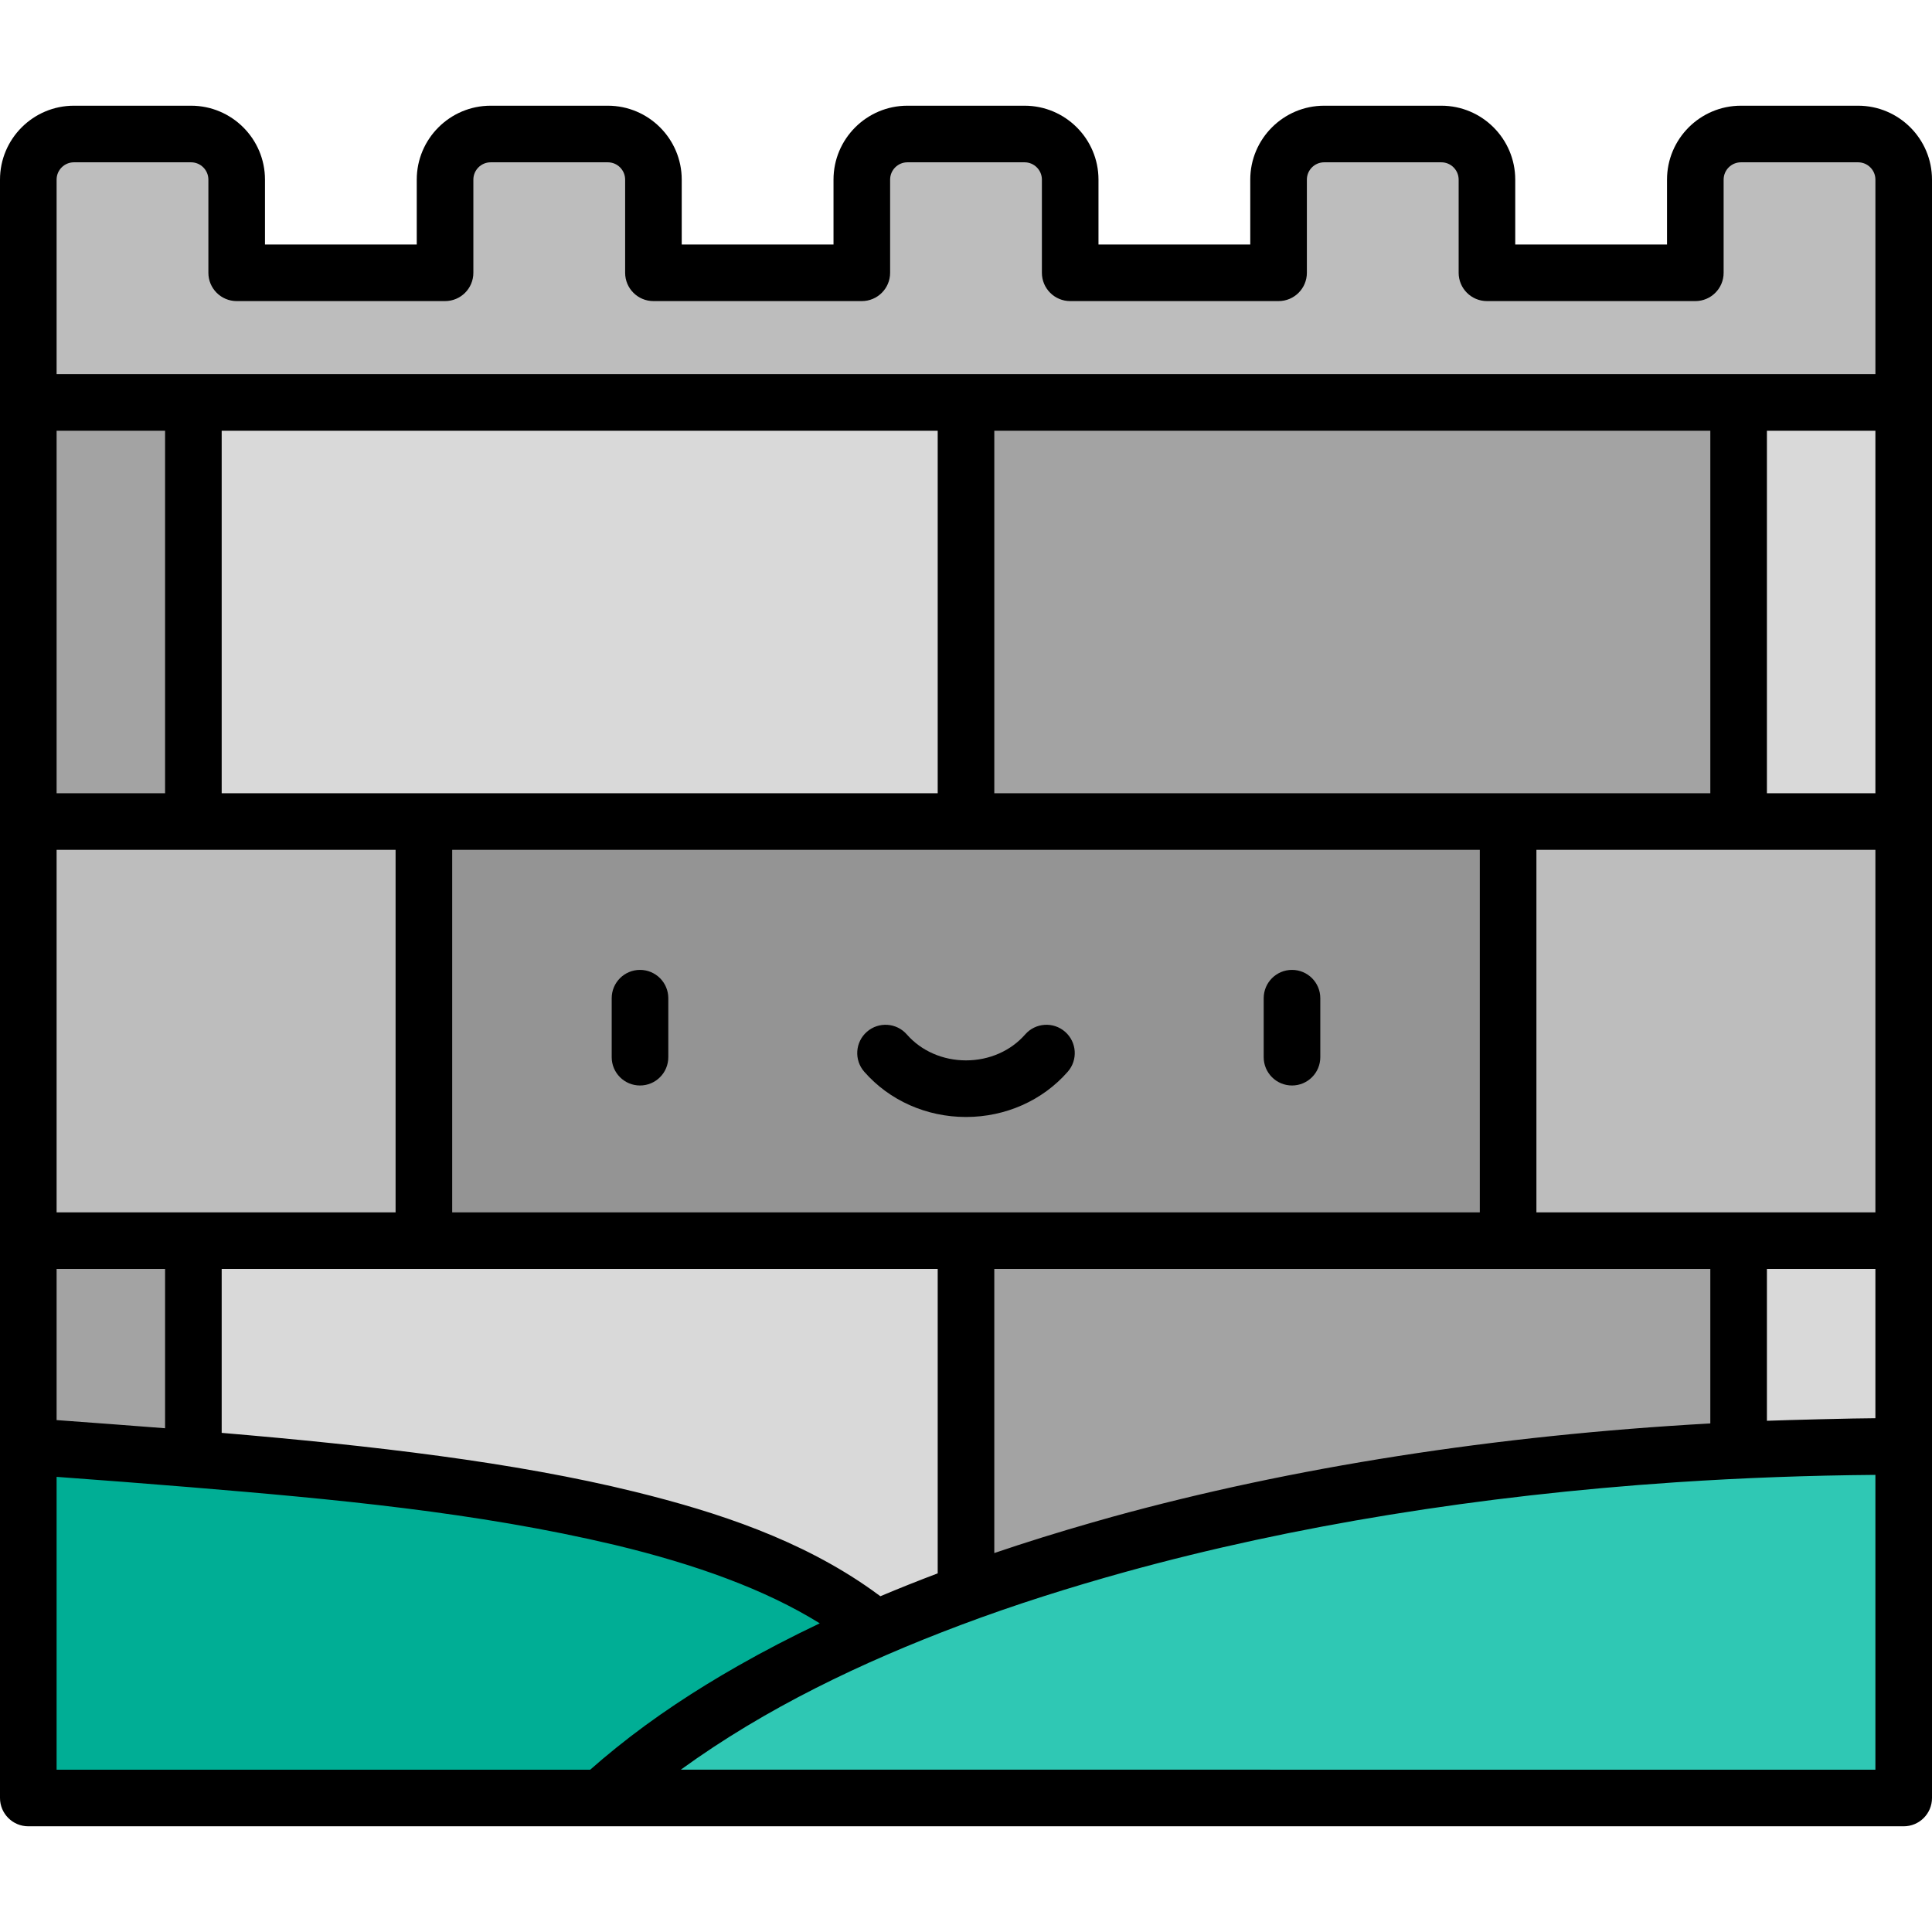 <?xml version="1.0" encoding="iso-8859-1"?>
<!-- Generator: Adobe Illustrator 19.0.0, SVG Export Plug-In . SVG Version: 6.00 Build 0)  -->
<svg version="1.1" id="Capa_1" xmlns="http://www.w3.org/2000/svg" xmlns:xlink="http://www.w3.org/1999/xlink" x="0px" y="0px"
	 viewBox="0 0 512 512" style="enable-background:new 0 0 512 512;" xml:space="preserve">
<polygon style="fill:#A3A3A3;" points="51.249,328.785 29.374,307.314 7.5,328.785 7.5,383.311 29.374,403.763 51.249,386.664 
	75.449,357.487 "/>
<g>
	<polygon style="fill:#D9D9D9;" points="256,328.785 112.336,302.731 51.249,328.785 51.249,386.664 121.007,445.424 
		241.439,445.424 256,422.172 288.033,365.827 	"/>
	<polygon style="fill:#D9D9D9;" points="478.291,308.773 460.752,328.785 436.551,357.487 460.752,386.664 482.626,403.763 
		504.5,383.311 504.5,328.785 	"/>
</g>
<path style="fill:#BDBDBD;" d="M492.411,35.513h-31.044c-6.676,0-12.089,5.412-12.089,12.089v24.69h-55.222v-24.69
	c0-6.677-5.412-12.089-12.089-12.089h-31.044c-6.677,0-12.089,5.412-12.089,12.089v24.69h-55.222v-24.69
	c0-6.677-5.412-12.089-12.089-12.089h-31.044c-6.677,0-12.089,5.412-12.089,12.089v24.69h-55.222v-24.69
	c0-6.677-5.412-12.089-12.089-12.089h-31.044c-6.677,0-12.089,5.412-12.089,12.089v24.69H62.722v-24.69
	c0-6.677-5.412-12.089-12.089-12.089H19.589c-6.677,0-12.089,5.412-12.089,12.089v59.047l76.686,55.534h333.922l86.393-55.534
	V47.602C504.5,40.926,499.088,35.513,492.411,35.513z"/>
<polygon style="fill:#D9D9D9;" points="460.752,106.649 418.107,162.183 460.752,217.717 482.626,237.37 504.5,217.717 
	504.5,106.649 "/>
<polygon style="fill:#A3A3A3;" points="51.249,106.649 7.5,106.649 7.5,217.717 29.374,243.842 51.249,217.717 84.186,162.183 "/>
<polygon style="fill:#D9D9D9;" points="256,106.649 51.249,106.649 51.249,217.717 112.336,250.313 256,217.717 293.857,162.183 "/>
<g>
	<polygon style="fill:#A3A3A3;" points="256,106.649 256,217.717 351.452,243.842 460.752,217.717 460.752,106.649 	"/>
	<polygon style="fill:#A3A3A3;" points="399.664,298.848 256,328.785 256,422.172 270.561,445.424 390.993,445.424 460.752,386.664 
		460.752,328.785 	"/>
</g>
<g>
	<polygon style="fill:#BDBDBD;" points="112.336,217.717 7.5,217.717 7.5,328.785 112.336,328.784 143.398,277.102 	"/>
	<polygon style="fill:#BDBDBD;" points="399.664,217.717 368.602,277.102 399.664,328.784 504.5,328.785 504.5,217.717 	"/>
</g>
<path style="fill:#00AE95;" d="M232.168,431.667C191.063,397.702,107.871,390.628,7.5,383.31v93.176h151.789l75.225-18.847
	L232.168,431.667z"/>
<path style="fill:#2FC8B4;" d="M504.5,476.487V383.31c-154.312,0-285.109,38.129-345.211,93.176H504.5V476.487z"/>
<rect x="112.34" y="217.72" style="fill:#949494;" width="287.33" height="111.07"/>
<path d="M169.607,287.667c4.143,0,7.5-3.358,7.5-7.5v-15.636c0-4.142-3.357-7.5-7.5-7.5s-7.5,3.358-7.5,7.5v15.636
	C162.107,284.309,165.465,287.667,169.607,287.667z"/>
<path d="M342.393,287.667c4.143,0,7.5-3.358,7.5-7.5v-15.636c0-4.142-3.357-7.5-7.5-7.5s-7.5,3.358-7.5,7.5v15.636
	C334.893,284.309,338.25,287.667,342.393,287.667z"/>
<path d="M256,296.013c10.475,0,20.305-4.373,26.97-11.998c2.727-3.118,2.408-7.856-0.71-10.583c-3.12-2.727-7.858-2.409-10.583,0.71
	c-3.816,4.366-9.53,6.87-15.677,6.87c-6.146,0-11.859-2.504-15.677-6.87c-2.727-3.119-7.464-3.437-10.583-0.71
	c-3.118,2.726-3.437,7.464-0.71,10.583C235.695,291.64,245.525,296.013,256,296.013z"/>
<path d="M7.5,483.987h497c4.143,0,7.5-3.358,7.5-7.5V106.649V47.602c0-10.801-8.787-19.589-19.589-19.589h-31.044
	c-10.802,0-19.59,8.788-19.59,19.589v17.19h-40.222v-17.19c0-10.801-8.787-19.589-19.589-19.589h-31.045
	c-10.802,0-19.589,8.788-19.589,19.589v17.19H291.11v-17.19c0-10.801-8.787-19.589-19.589-19.589h-31.045
	c-10.802,0-19.589,8.788-19.589,19.589v17.19h-40.222v-17.19c0-10.801-8.787-19.589-19.589-19.589h-31.045
	c-10.802,0-19.589,8.788-19.589,19.589v17.19H70.223v-17.19c0-10.801-8.788-19.589-19.59-19.589H19.589
	C8.787,28.013,0,36.801,0,47.602v59.047v369.838C0,480.629,3.357,483.987,7.5,483.987z M248.5,114.149v96.068H58.748v-96.068
	C58.748,114.149,248.5,114.149,248.5,114.149z M453.252,114.149v96.068H263.5v-96.068
	C263.5,114.149,453.252,114.149,453.252,114.149z M497,114.149v96.068h-28.748v-96.068C468.252,114.149,497,114.149,497,114.149z
	 M468.32,376.519c-0.023,0.001-0.045,0.001-0.068,0.002v-40.237H497v39.557c-0.073,0.001-0.146,0.003-0.219,0.003
	C492.063,375.845,473.084,376.333,468.32,376.519z M289.402,403.493c-8.695,2.495-17.34,5.164-25.902,8.081v-75.29h189.752v40.942
	c-56.956,3.17-110.826,11.611-158.438,24.734C293.006,402.459,291.204,402.976,289.402,403.493z M231.038,421.369
	c-18.693-13.266-40.79-20.62-62.853-26.048c-31.894-7.847-69.476-12.208-109.437-15.596l0.001-43.44H248.5v80.673
	c-5.193,1.962-10.259,3.983-15.191,6.061C233.179,422.92,231.667,421.815,231.038,421.369z M15,225.217h89.836v96.067H15V225.217z
	 M392.164,225.217v96.068H119.836v-96.067h272.328V225.217z M497,225.217v96.068h-89.836v-96.067H497V225.217z M15,336.285h28.748
	l-0.001,42.217c-9.489-0.746-19.086-1.457-28.747-2.163C15,376.339,15,336.285,15,336.285z M43.748,210.217H15v-96.068h28.748
	V210.217z M15,391.38c11.697,0.862,23.83,1.781,35.633,2.759c37.637,3.119,75.494,6.559,112.321,15.289
	c21.345,5.123,39.838,11.786,54.293,20.771c-7.582,3.605-14.792,7.354-21.614,11.238c-11.298,6.432-22.234,13.593-32.358,21.764
	c-2.327,1.88-4.624,3.802-6.865,5.785H15V391.38z M180.422,468.983c22.537-16.365,48.078-28.511,74.072-38.3
	c14.435-5.436,29.165-10.064,44.025-14.185c0.031-0.009,0.063-0.017,0.094-0.026c44.02-12.139,93.429-20.137,145.323-23.638
	c0.193-0.013,0.385-0.026,0.579-0.039c17.472-1.158,34.976-1.793,52.485-1.938v78.13C497,468.987,180.416,468.987,180.422,468.983z
	 M15,47.602c0-2.53,2.059-4.589,4.589-4.589h31.044c2.531,0,4.59,2.059,4.59,4.589v24.69c0,4.142,3.357,7.5,7.5,7.5h55.222
	c4.143,0,7.5-3.358,7.5-7.5v-24.69c0-2.53,2.059-4.589,4.589-4.589h31.045c2.53,0,4.589,2.059,4.589,4.589v24.69
	c0,4.142,3.357,7.5,7.5,7.5h55.222c4.143,0,7.5-3.358,7.5-7.5v-24.69c0-2.53,2.059-4.589,4.589-4.589h31.045
	c2.53,0,4.589,2.059,4.589,4.589v24.69c0,4.142,3.357,7.5,7.5,7.5h55.222c4.143,0,7.5-3.358,7.5-7.5v-24.69
	c0-2.53,2.059-4.589,4.589-4.589h31.045c2.53,0,4.589,2.059,4.589,4.589v24.69c0,4.142,3.357,7.5,7.5,7.5h55.222
	c4.143,0,7.5-3.358,7.5-7.5v-24.69c0-2.53,2.059-4.589,4.59-4.589h31.044c2.53,0,4.589,2.059,4.589,4.589v51.547H15V47.602z"/>
<g>
</g>
<g>
</g>
<g>
</g>
<g>
</g>
<g>
</g>
<g>
</g>
<g>
</g>
<g>
</g>
<g>
</g>
<g>
</g>
<g>
</g>
<g>
</g>
<g>
</g>
<g>
</g>
<g>
</g>
</svg>
